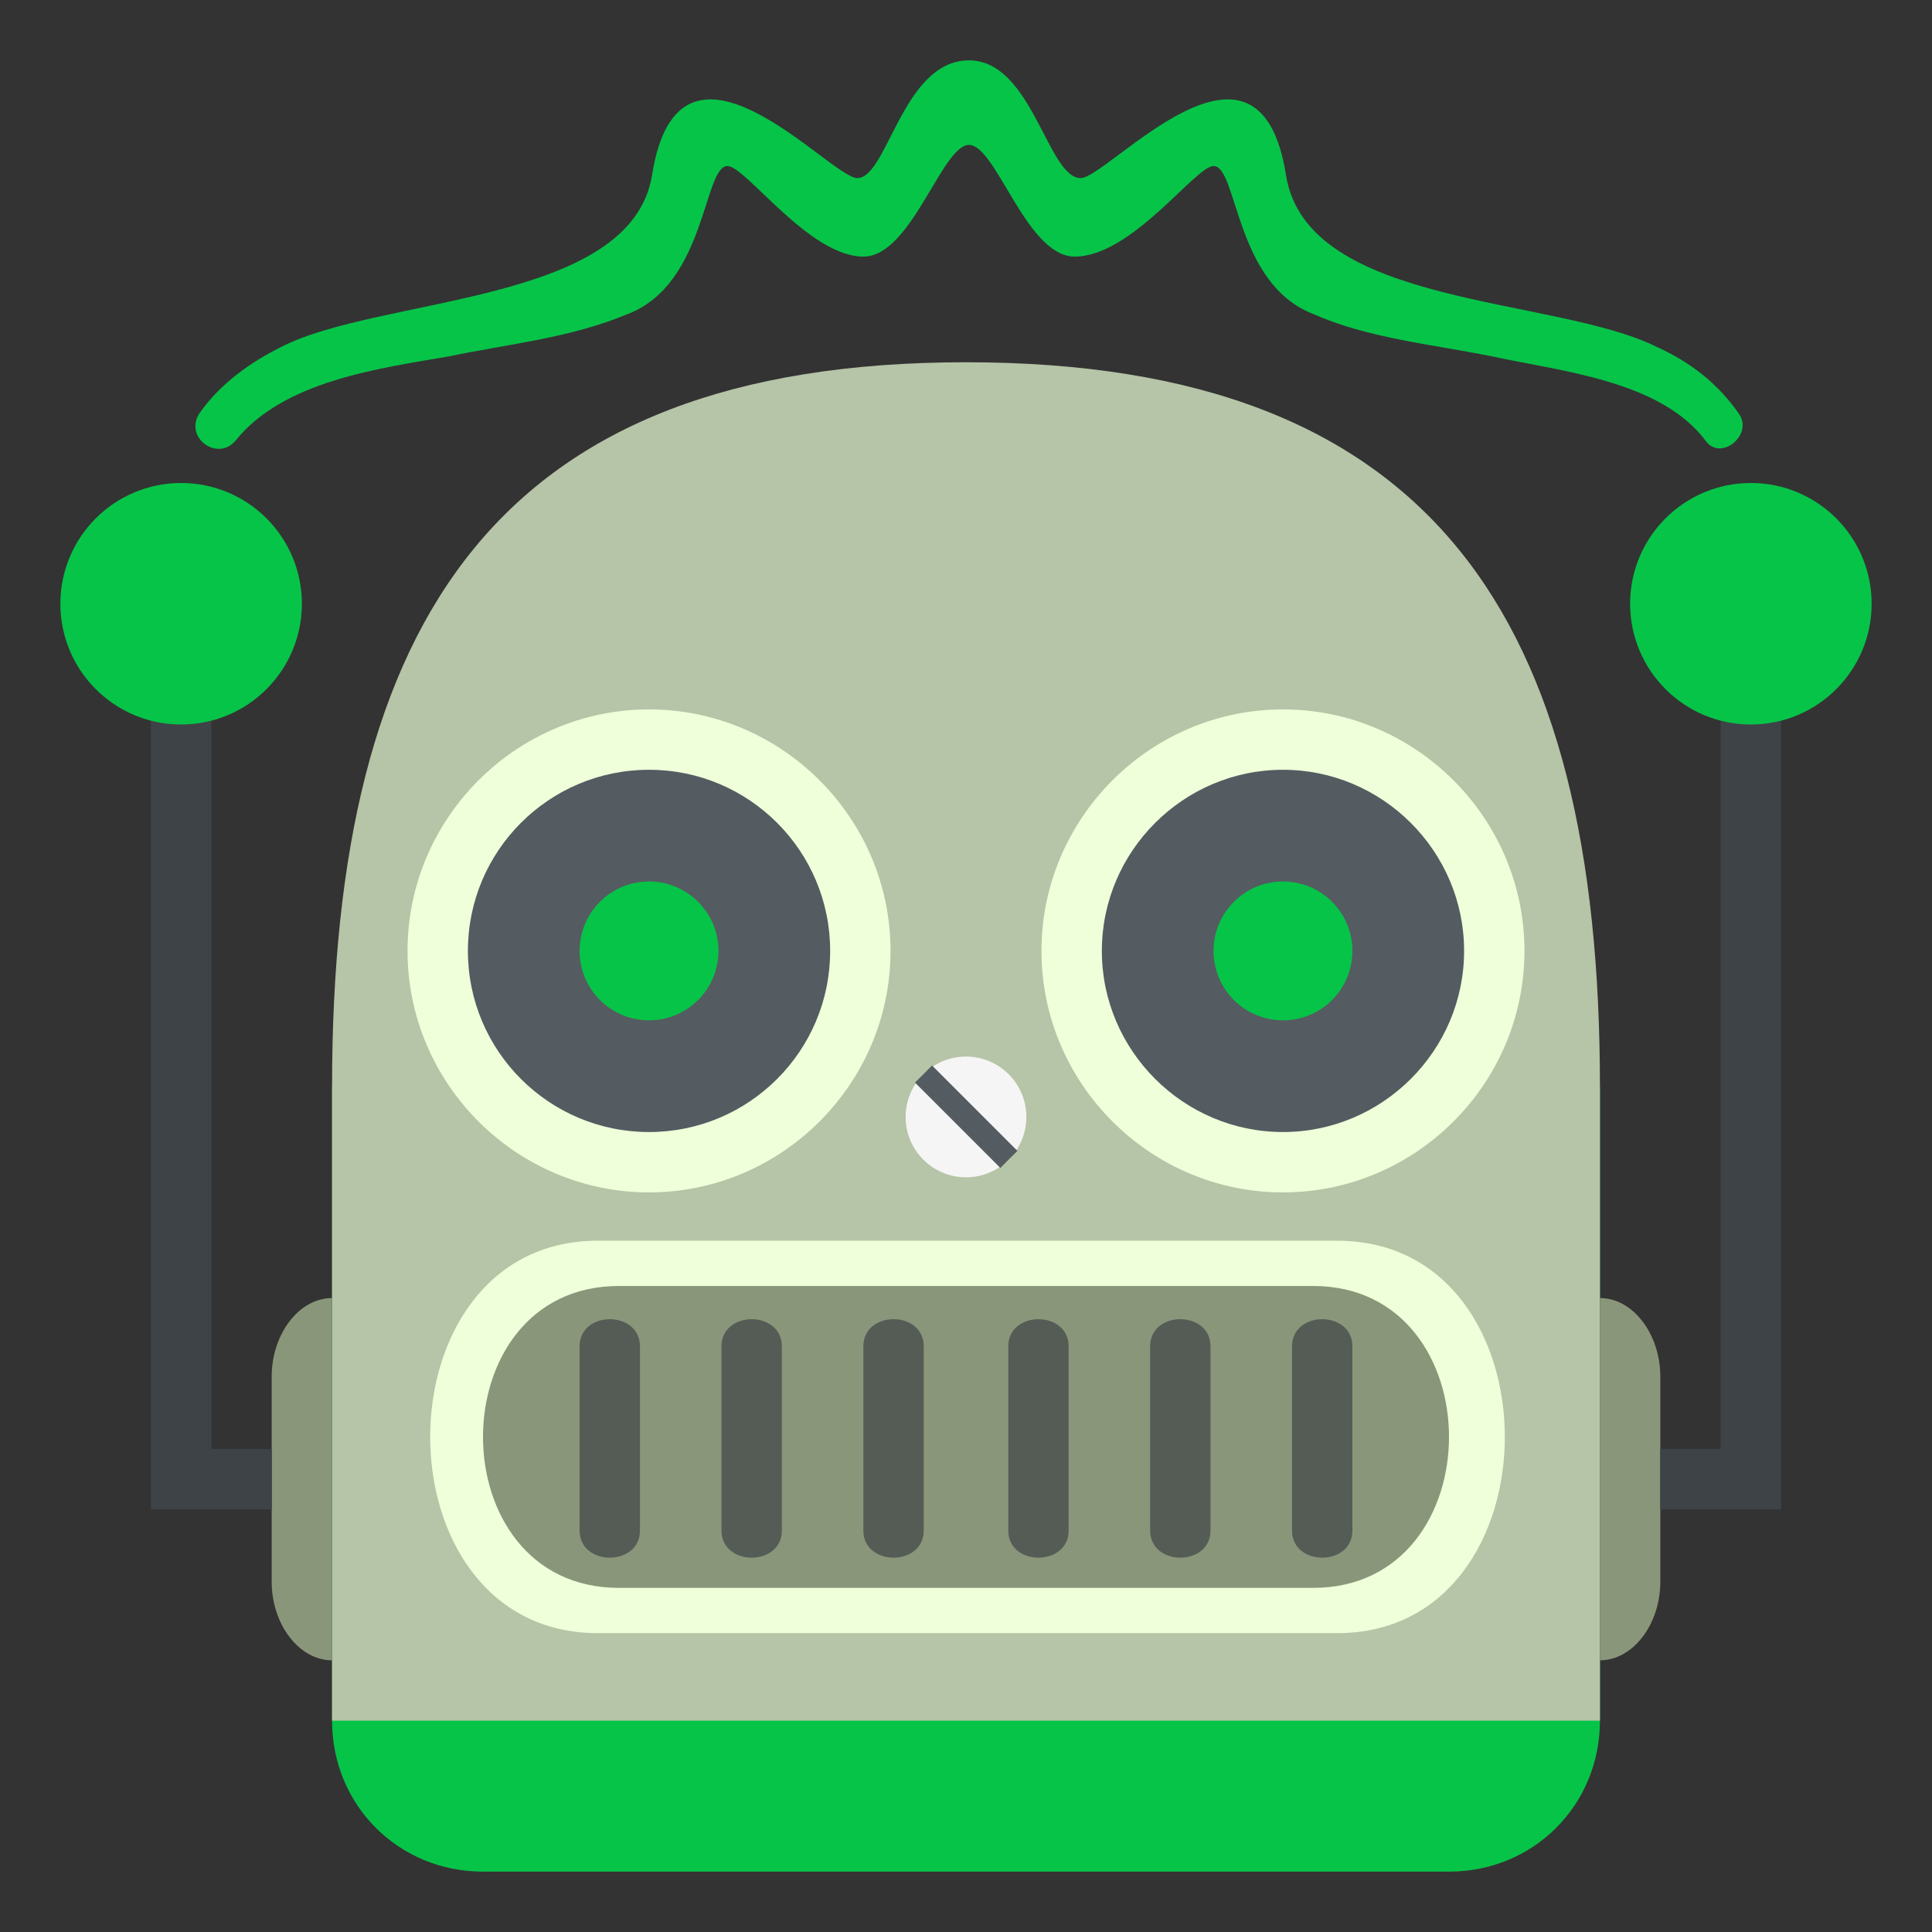 <?xml version="1.0" encoding="UTF-8" standalone="no"?>
<!DOCTYPE svg PUBLIC "-//W3C//DTD SVG 1.1//EN" "http://www.w3.org/Graphics/SVG/1.1/DTD/svg11.dtd">
<svg width="100%" height="100%" viewBox="0 0 64 64" version="1.1" xmlns="http://www.w3.org/2000/svg" xmlns:xlink="http://www.w3.org/1999/xlink" xml:space="preserve" style="fill-rule:evenodd;clip-rule:evenodd;stroke-linejoin:round;stroke-miterlimit:1.414;">
    <rect x="0" y="0" width="64" height="64" fill="#333333" stroke="none"/>
    <path d="M57.6,13.7C56.9,12.7 56,12 54.9,11.5C51.5,9.8 43.3,10.2 42.6,5.8C41.7,0.1 36.7,5.9 35.8,5.9C34.7,5.9 34.2,2 32.1,2C29.9,2 29.4,5.9 28.4,5.9C27.5,5.9 22.5,0.1 21.6,5.8C20.9,10.1 12.6,9.8 9.3,11.5C8.3,12 7.3,12.7 6.6,13.7C6.1,14.5 7.2,15.3 7.8,14.6C9.4,12.6 12.6,12.2 14.9,11.8C16.8,11.4 18.9,11.2 20.8,10.4C23.4,9.4 23.3,5.5 24.1,5.5C24.7,5.5 26.8,8.5 28.6,8.5C30.2,8.5 31.2,4.8 32.1,4.8C33,4.8 34,8.5 35.6,8.5C37.5,8.5 39.6,5.5 40.2,5.5C41,5.5 40.9,9.4 43.5,10.4C45.3,11.2 47.4,11.4 49.4,11.8C51.7,12.3 55,12.6 56.5,14.6C57,15.3 58.1,14.4 57.6,13.7" style="fill:rgb(6,196,72);fill-rule:nonzero;"/>
    <path d="M53,57C53,59.8 50.8,62 48,62L16,62C13.2,62 11,59.8 11,57L11,36L53,36L53,57Z" style="fill:rgb(6,196,72);fill-rule:nonzero;"/>
    <path d="M32,12C16.5,12 11,20.5 11,36L11,57L53,57L53,36C53,20.5 47.5,12 32,12" style="fill:rgb(182,196,167);fill-rule:nonzero;"/>
    <g>
        <path d="M11,55C9.9,55 9,53.8 9,52.4L9,45.6C9,44.2 9.9,43 11,43L11,55" style="fill:rgb(137,150,122);fill-rule:nonzero;"/>
        <path d="M53,43C54.1,43 55,44.2 55,45.6L55,52.4C55,53.8 54.1,55 53,55L53,43" style="fill:rgb(137,150,122);fill-rule:nonzero;"/>
    </g>
    <g>
        <path d="M7,20L5,20L5,50L9,50L9,48L7,48L7,20Z" style="fill:rgb(62,67,71);fill-rule:nonzero;"/>
        <path d="M57,20L57,48L55,48L55,50L59,50L59,20L57,20Z" style="fill:rgb(62,67,71);fill-rule:nonzero;"/>
    </g>
    <circle cx="58" cy="20" r="4" style="fill:rgb(6,196,72);"/>
    <circle cx="6" cy="20" r="4" style="fill:rgb(6,196,72);"/>
    <path d="M21.5,39.5C17.1,39.5 13.5,35.9 13.5,31.5C13.5,27.1 17.1,23.5 21.5,23.5C25.9,23.5 29.5,27.1 29.5,31.5C29.5,35.9 25.9,39.5 21.5,39.5" style="fill:rgb(239,255,217);fill-rule:nonzero;"/>
    <circle cx="21.5" cy="31.5" r="6" style="fill:rgb(84,91,97);"/>
    <circle cx="21.5" cy="31.5" r="2.3" style="fill:rgb(6,196,72);"/>
    <path d="M42.5,39.5C38.1,39.5 34.5,35.9 34.5,31.5C34.5,27.1 38.1,23.5 42.5,23.5C46.9,23.5 50.5,27.1 50.5,31.5C50.5,35.9 46.9,39.5 42.5,39.5" style="fill:rgb(239,255,217);fill-rule:nonzero;"/>
    <path d="M42.5,37.5C39.2,37.5 36.5,34.8 36.5,31.5C36.5,28.2 39.2,25.5 42.5,25.5C45.8,25.5 48.5,28.2 48.5,31.5C48.5,34.8 45.8,37.5 42.5,37.5" style="fill:rgb(84,91,97);fill-rule:nonzero;"/>
    <circle cx="42.5" cy="31.5" r="2.3" style="fill:rgb(6,196,72);"/>
    <path d="M19.8,54.1C12.4,54.1 12.4,41.1 19.8,41.1L44.3,41.1C51.7,41.1 51.7,54.1 44.3,54.1L19.8,54.1" style="fill:rgb(239,255,217);fill-rule:nonzero;"/>
    <path d="M20.5,52.6C14.5,52.6 14.5,42.6 20.5,42.6L43.5,42.6C49.5,42.6 49.5,52.6 43.5,52.6L20.5,52.6" style="fill:rgb(137,150,122);fill-rule:nonzero;"/>
    <g>
        <g opacity="0.7">
            <path d="M21.2,50.7C21.2,51.9 19.2,51.9 19.2,50.7L19.2,44.6C19.2,43.4 21.2,43.4 21.2,44.6L21.2,50.7" style="fill:rgb(62,67,71);fill-rule:nonzero;"/>
            <path d="M25.9,50.7C25.9,51.9 23.9,51.9 23.9,50.7L23.9,44.6C23.9,43.4 25.9,43.4 25.9,44.6L25.9,50.7" style="fill:rgb(62,67,71);fill-rule:nonzero;"/>
            <path d="M30.6,50.7C30.6,51.9 28.6,51.9 28.6,50.7L28.6,44.6C28.6,43.4 30.6,43.4 30.6,44.6L30.6,50.7" style="fill:rgb(62,67,71);fill-rule:nonzero;"/>
            <path d="M35.4,50.7C35.4,51.9 33.4,51.9 33.4,50.7L33.4,44.6C33.4,43.4 35.4,43.4 35.4,44.6L35.4,50.7" style="fill:rgb(62,67,71);fill-rule:nonzero;"/>
            <path d="M40.1,50.7C40.1,51.9 38.1,51.9 38.1,50.7L38.1,44.6C38.1,43.4 40.1,43.4 40.1,44.6L40.1,50.7" style="fill:rgb(62,67,71);fill-rule:nonzero;"/>
            <path d="M44.8,50.7C44.8,51.9 42.8,51.9 42.8,50.7L42.8,44.6C42.8,43.4 44.8,43.4 44.8,44.6L44.8,50.7" style="fill:rgb(62,67,71);fill-rule:nonzero;"/>
        </g>
    </g>
    <circle cx="32" cy="37" r="2" style="fill:rgb(245,245,245);"/>
    <g transform="matrix(0.707,-0.707,0.707,0.707,-16.776,33.458)">
        <path d="M31.6,35L32.4,35L32.4,39L31.6,39L31.6,35Z" style="fill:rgb(84,91,97);fill-rule:nonzero;"/>
    </g>
</svg>
